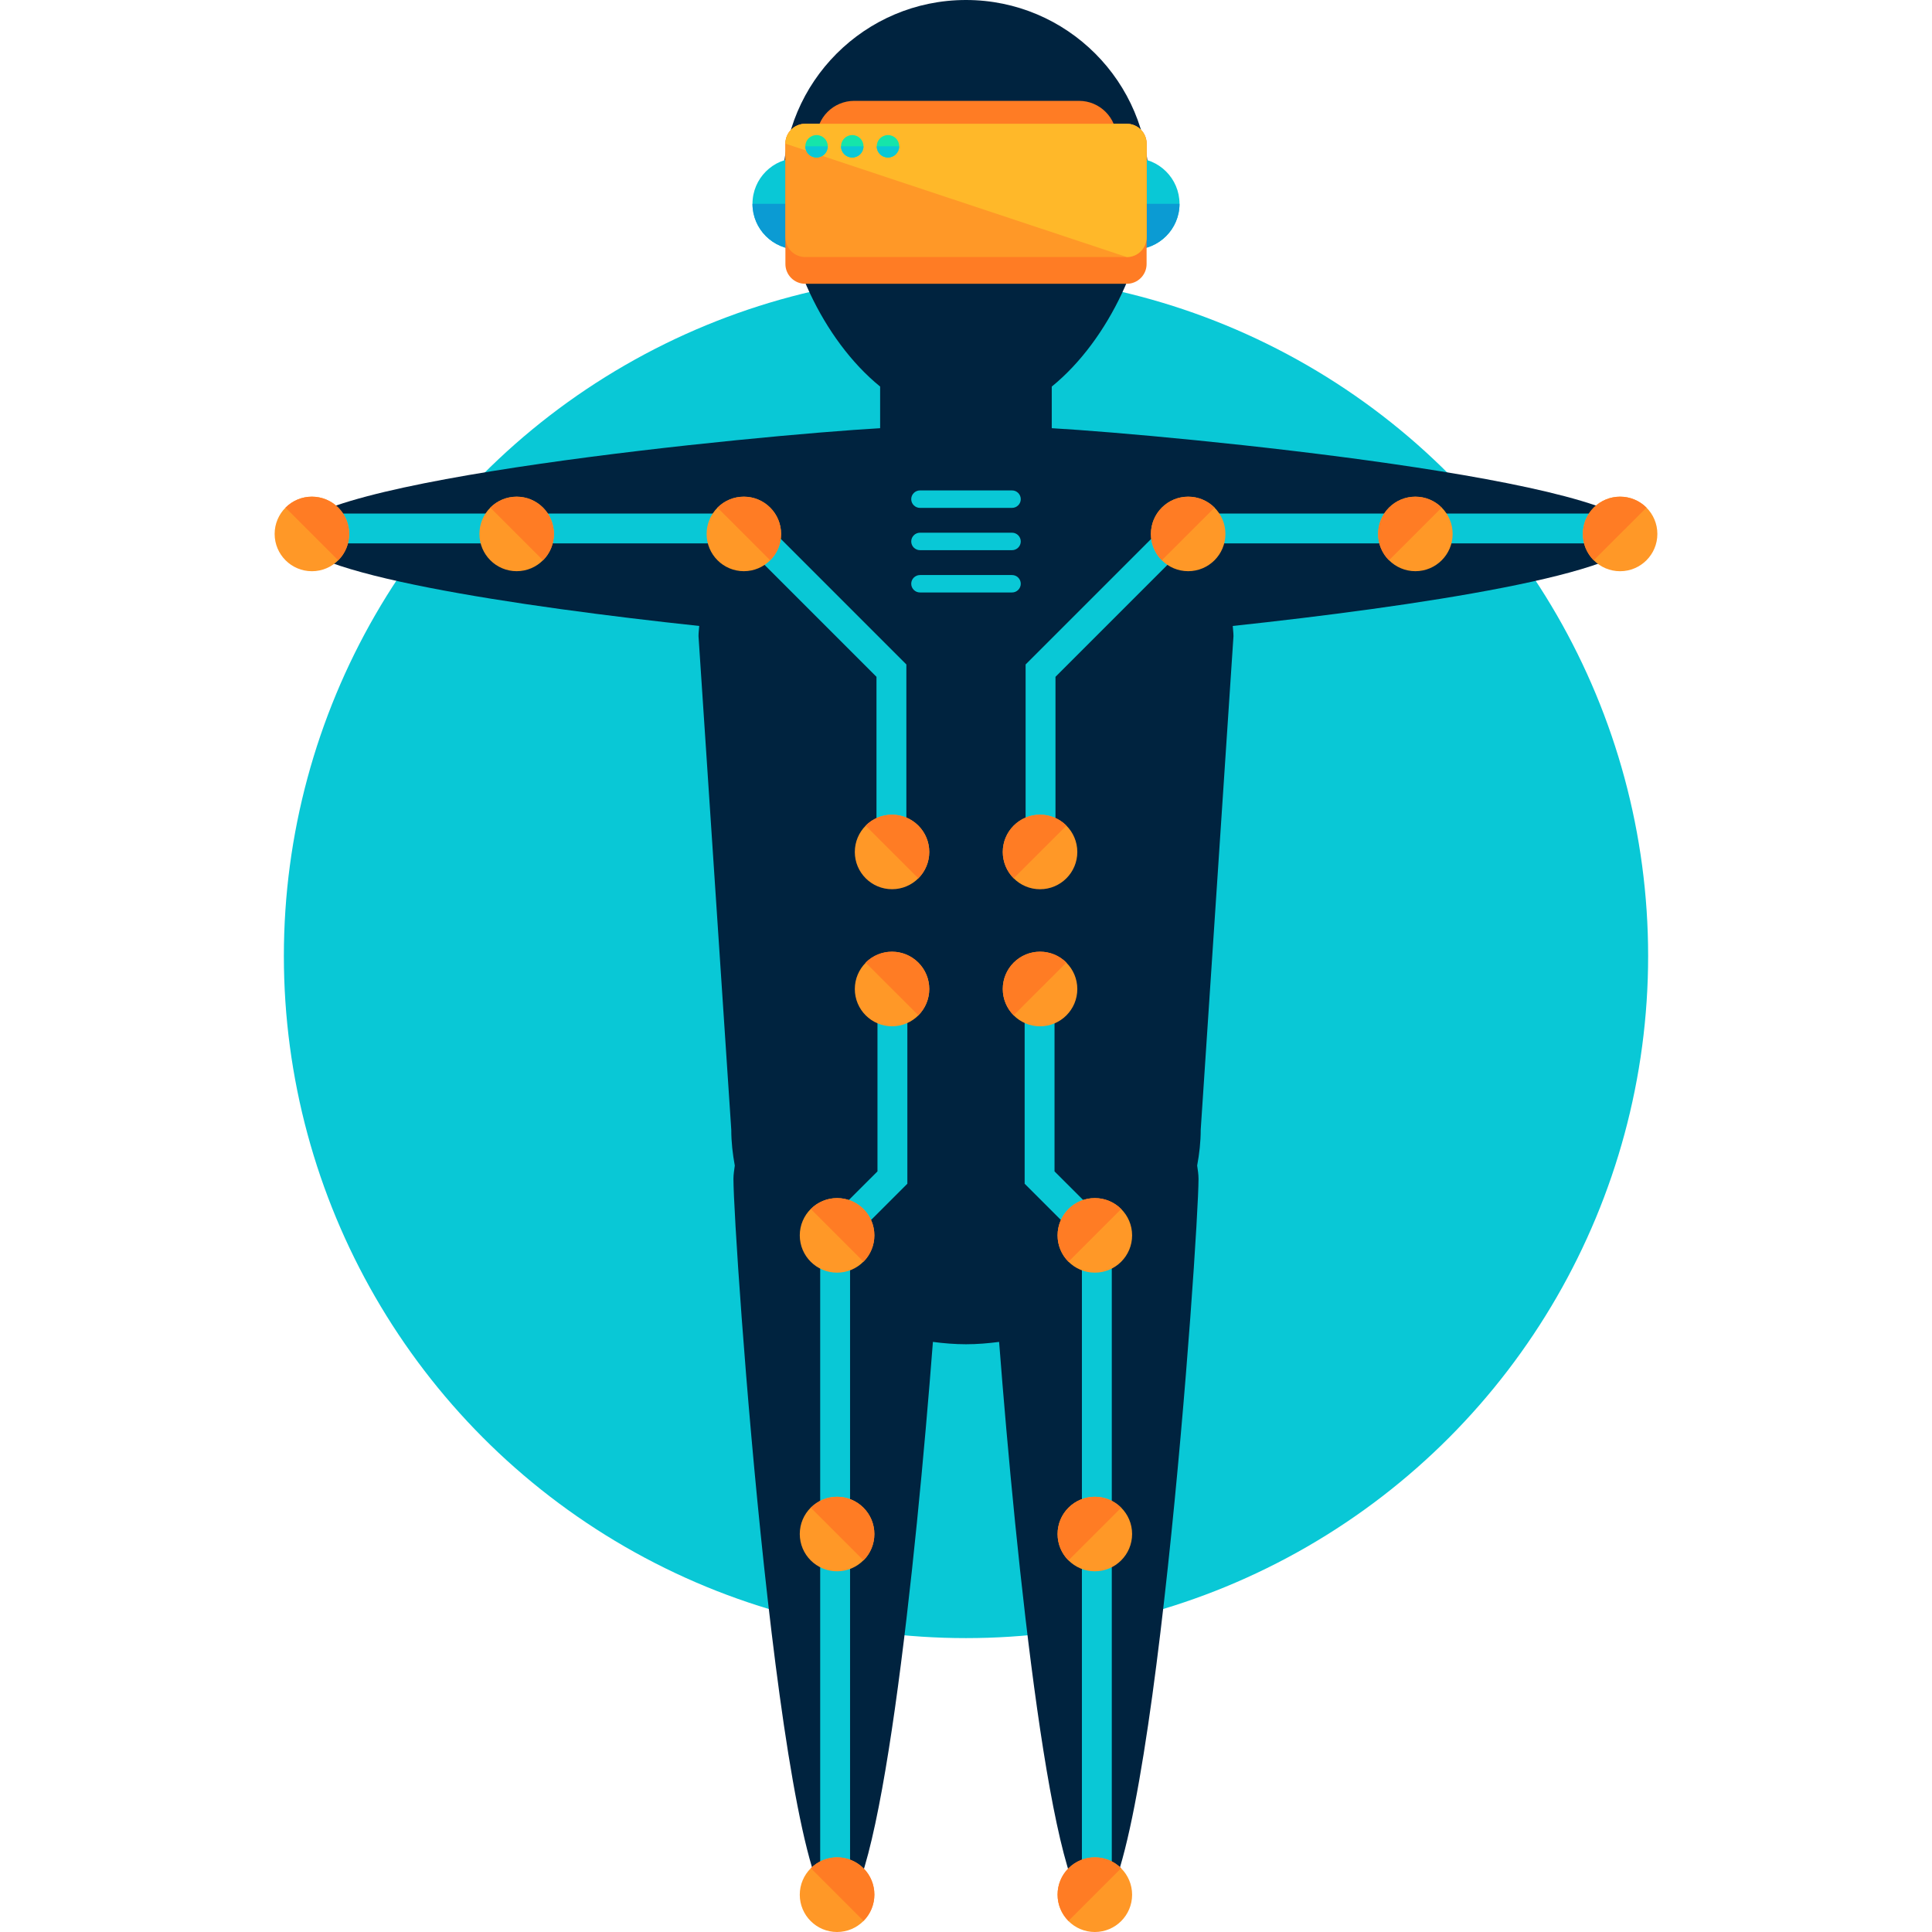 <?xml version="1.0" encoding="iso-8859-1"?>
<!-- Generator: Adobe Illustrator 19.0.0, SVG Export Plug-In . SVG Version: 6.00 Build 0)  -->
<svg version="1.1" id="Layer_1" xmlns="http://www.w3.org/2000/svg" xmlns:xlink="http://www.w3.org/1999/xlink" x="0px" y="0px"
	 viewBox="0 0 506.273 506.273" style="enable-background:new 0 0 506.273 506.273;" xml:space="preserve">
<circle style="fill:#09C8D6;" cx="253.137" cy="250.51" r="178.751"/>
<path style="fill:#00233F;" d="M429.619,140.201c0-14.297-121.604-26.112-154.01-27.995v-10.902
	c15.116-12.28,25.427-35.052,25.427-53.39C301.036,21.465,279.58,0,253.129,0c-26.466,0-47.923,21.465-47.923,47.915
	c0,18.33,10.311,41.102,25.427,53.382v10.91c-32.429,1.875-153.986,13.698-153.986,27.995c0,10.012,59.683,18.81,106.583,23.828
	c-0.063,0.89-0.189,1.764-0.189,2.67l8.586,129.363c0,3.198,0.362,6.317,0.922,9.374c-0.142,1.142-0.354,2.269-0.354,3.45
	c0,15.155,12.296,192.126,27.451,192.126c10.957,0,20.417-92.388,24.82-149.37c2.828,0.362,5.719,0.614,8.673,0.614
	s5.829-0.252,8.673-0.614c4.403,56.974,13.863,149.37,24.812,149.37c15.163,0,27.443-176.971,27.443-192.126
	c0-1.182-0.197-2.316-0.354-3.458c0.567-3.056,0.929-6.168,0.929-9.366l8.586-129.363c0-0.906-0.142-1.78-0.189-2.67
	C369.936,159.011,429.619,150.221,429.619,140.201z"/>
<path style="fill:#FF7C24;" d="M292.616,36.313c0,5.451-4.419,9.886-9.878,9.886h-58.88c-5.474,0-9.893-4.427-9.893-9.886l0,0
	c0-5.459,4.419-9.886,9.893-9.886h58.88C288.197,26.427,292.616,30.846,292.616,36.313L292.616,36.313z"/>
<path style="fill:#09C8D6;" d="M309.087,53.406c0,6.624-5.38,11.981-11.989,11.981h-87.922c-6.617,0-11.989-5.364-11.989-11.981l0,0
	c0-6.624,5.372-11.981,11.989-11.981h87.914C303.699,41.425,309.087,46.789,309.087,53.406L309.087,53.406z"/>
<path style="fill:#0B9BD3;" d="M309.087,53.406L309.087,53.406c0,6.624-5.38,11.981-11.989,11.981h-87.922
	c-6.617,0-11.989-5.364-11.989-11.981l0,0"/>
<path style="fill:#FF7C24;" d="M300.461,69.183c0,2.859-2.324,5.183-5.183,5.183h-84.283c-2.859,0-5.183-2.324-5.183-5.183V37.644
	c0-2.875,2.324-5.199,5.183-5.199h84.283c2.859,0,5.183,2.324,5.183,5.199V69.183z"/>
<path style="fill:#FF9827;" d="M295.278,32.445h-84.283c-2.859,0-5.183,2.324-5.183,5.199v24.529c0,2.867,2.324,5.183,5.183,5.183
	h84.283c2.859,0,5.183-2.316,5.183-5.183V37.644C300.461,34.769,298.13,32.445,295.278,32.445z"/>
<path style="fill:#FFB829;" d="M295.278,67.363c2.859,0,5.183-2.316,5.183-5.183V37.644c0-2.875-2.324-5.199-5.183-5.199h-84.283
	c-2.859,0-5.183,2.324-5.183,5.199"/>
<circle style="fill:#15E5AA;" cx="213.973" cy="38.337" r="2.946"/>
<path style="fill:#09C8D6;" d="M216.911,38.337c0,1.631-1.315,2.946-2.954,2.946c-1.623,0-2.938-1.315-2.938-2.946"/>
<circle style="fill:#15E5AA;" cx="223.33" cy="38.337" r="2.946"/>
<path style="fill:#09C8D6;" d="M226.269,38.337c0,1.631-1.315,2.946-2.954,2.946c-1.623,0-2.938-1.315-2.938-2.946"/>
<circle style="fill:#15E5AA;" cx="232.688" cy="38.337" r="2.946"/>
<g>
	<path style="fill:#09C8D6;" d="M235.626,38.337c0,1.631-1.315,2.946-2.954,2.946c-1.623,0-2.938-1.315-2.938-2.946"/>
	<polygon style="fill:#09C8D6;" points="237.509,218.868 229.679,218.868 229.679,177.357 194.714,142.391 85.776,142.391 
		85.776,134.569 197.967,134.569 237.509,174.119 	"/>
</g>
<circle style="fill:#FF9827;" cx="135.392" cy="139.918" r="9.76"/>
<path style="fill:#FF7C24;" d="M128.484,133.018c3.805-3.82,9.996-3.82,13.816,0c3.805,3.805,3.805,10.004,0,13.808"/>
<circle style="fill:#FF9827;" cx="81.735" cy="139.918" r="9.767"/>
<path style="fill:#FF7C24;" d="M74.827,133.018c3.805-3.82,10.004-3.82,13.808,0c3.812,3.805,3.812,10.004,0,13.808"/>
<circle style="fill:#FF9827;" cx="194.926" cy="139.918" r="9.76"/>
<path style="fill:#FF7C24;" d="M188.01,133.018c3.797-3.82,10.004-3.82,13.816,0c3.805,3.805,3.805,10.004,0,13.808"/>
<circle style="fill:#FF9827;" cx="233.76" cy="223.256" r="9.76"/>
<path style="fill:#FF7C24;" d="M226.828,216.348c3.805-3.82,10.004-3.82,13.816,0c3.805,3.805,3.805,10.004,0,13.808"/>
<polygon style="fill:#09C8D6;" points="222.755,496.459 214.926,496.459 214.926,321.953 229.939,306.956 229.939,257.04 
	237.769,257.04 237.769,310.193 222.755,325.191 "/>
<circle style="fill:#FF9827;" cx="233.76" cy="259.174" r="9.759"/>
<path style="fill:#FF7C24;" d="M226.828,252.235c3.805-3.82,10.004-3.82,13.816,0c3.805,3.805,3.805,10.004,0,13.808"/>
<circle style="fill:#FF9827;" cx="219.345" cy="323.726" r="9.767"/>
<path style="fill:#FF7C24;" d="M212.476,316.818c3.805-3.82,9.988-3.82,13.808,0c3.805,3.805,3.805,10.004,0,13.808"/>
<circle style="fill:#FF9827;" cx="219.345" cy="401.983" r="9.767"/>
<path style="fill:#FF7C24;" d="M212.476,395.099c3.805-3.82,9.988-3.82,13.808,0c3.805,3.805,3.805,10.004,0,13.8"/>
<circle style="fill:#FF9827;" cx="219.345" cy="496.506" r="9.767"/>
<path style="fill:#FF7C24;" d="M212.476,489.551c3.805-3.812,9.988-3.812,13.808,0c3.805,3.805,3.805,10.004,0,13.808"/>
<polygon style="fill:#09C8D6;" points="268.757,218.868 276.586,218.868 276.586,177.357 311.552,142.391 420.498,142.391 
	420.498,134.569 308.307,134.569 268.757,174.119 "/>
<circle style="fill:#FF9827;" cx="370.897" cy="139.918" r="9.76"/>
<path style="fill:#FF7C24;" d="M377.789,133.018c-3.812-3.82-10.004-3.82-13.816,0c-3.805,3.805-3.805,10.004,0,13.808"/>
<circle style="fill:#FF9827;" cx="424.539" cy="139.918" r="9.767"/>
<path style="fill:#FF7C24;" d="M431.447,133.018c-3.805-3.82-10.004-3.82-13.816,0c-3.797,3.805-3.797,10.004,0,13.808"/>
<circle style="fill:#FF9827;" cx="311.355" cy="139.918" r="9.76"/>
<path style="fill:#FF7C24;" d="M318.271,133.018c-3.812-3.82-10.012-3.82-13.824,0c-3.805,3.805-3.805,10.004,0,13.808"/>
<circle style="fill:#FF9827;" cx="272.538" cy="223.256" r="9.767"/>
<path style="fill:#FF7C24;" d="M279.454,216.348c-3.812-3.82-10.012-3.82-13.824,0c-3.805,3.805-3.805,10.004,0,13.808"/>
<polygon style="fill:#09C8D6;" points="283.51,496.459 291.34,496.459 291.34,321.953 276.334,306.956 276.334,257.04 
	268.505,257.04 268.505,310.193 283.51,325.191 "/>
<circle style="fill:#FF9827;" cx="272.538" cy="259.174" r="9.767"/>
<path style="fill:#FF7C24;" d="M279.454,252.235c-3.812-3.82-10.012-3.82-13.824,0c-3.805,3.805-3.805,10.004,0,13.808"/>
<circle style="fill:#FF9827;" cx="286.897" cy="323.726" r="9.767"/>
<path style="fill:#FF7C24;" d="M293.797,316.818c-3.805-3.82-9.996-3.82-13.808,0c-3.805,3.805-3.805,10.004,0,13.808"/>
<circle style="fill:#FF9827;" cx="286.897" cy="401.983" r="9.767"/>
<path style="fill:#FF7C24;" d="M293.797,395.099c-3.805-3.82-9.996-3.82-13.808,0c-3.805,3.805-3.805,10.004,0,13.8"/>
<circle style="fill:#FF9827;" cx="286.897" cy="496.506" r="9.767"/>
<path style="fill:#FF7C24;" d="M293.797,489.551c-3.805-3.812-9.996-3.812-13.808,0c-3.805,3.805-3.805,10.004,0,13.808"/>
<g>
	<path style="fill:#09C8D6;" d="M267.488,130.804c0,1.26-1.032,2.284-2.284,2.284h-24.127c-1.26,0-2.292-1.024-2.292-2.284l0,0
		c0-1.26,1.032-2.292,2.292-2.292h24.127C266.457,128.512,267.488,129.536,267.488,130.804L267.488,130.804z"/>
	<path style="fill:#09C8D6;" d="M267.488,141.887c0,1.26-1.032,2.284-2.284,2.284h-24.127c-1.26,0-2.292-1.024-2.292-2.284l0,0
		c0-1.26,1.032-2.292,2.292-2.292h24.127C266.457,139.595,267.488,140.627,267.488,141.887L267.488,141.887z"/>
	<path style="fill:#09C8D6;" d="M267.488,152.97c0,1.26-1.032,2.284-2.284,2.284h-24.127c-1.26,0-2.292-1.024-2.292-2.284l0,0
		c0-1.26,1.032-2.284,2.292-2.284h24.127C266.457,150.686,267.488,151.71,267.488,152.97L267.488,152.97z"/>
</g>
<g>
</g>
<g>
</g>
<g>
</g>
<g>
</g>
<g>
</g>
<g>
</g>
<g>
</g>
<g>
</g>
<g>
</g>
<g>
</g>
<g>
</g>
<g>
</g>
<g>
</g>
<g>
</g>
<g>
</g>
</svg>
